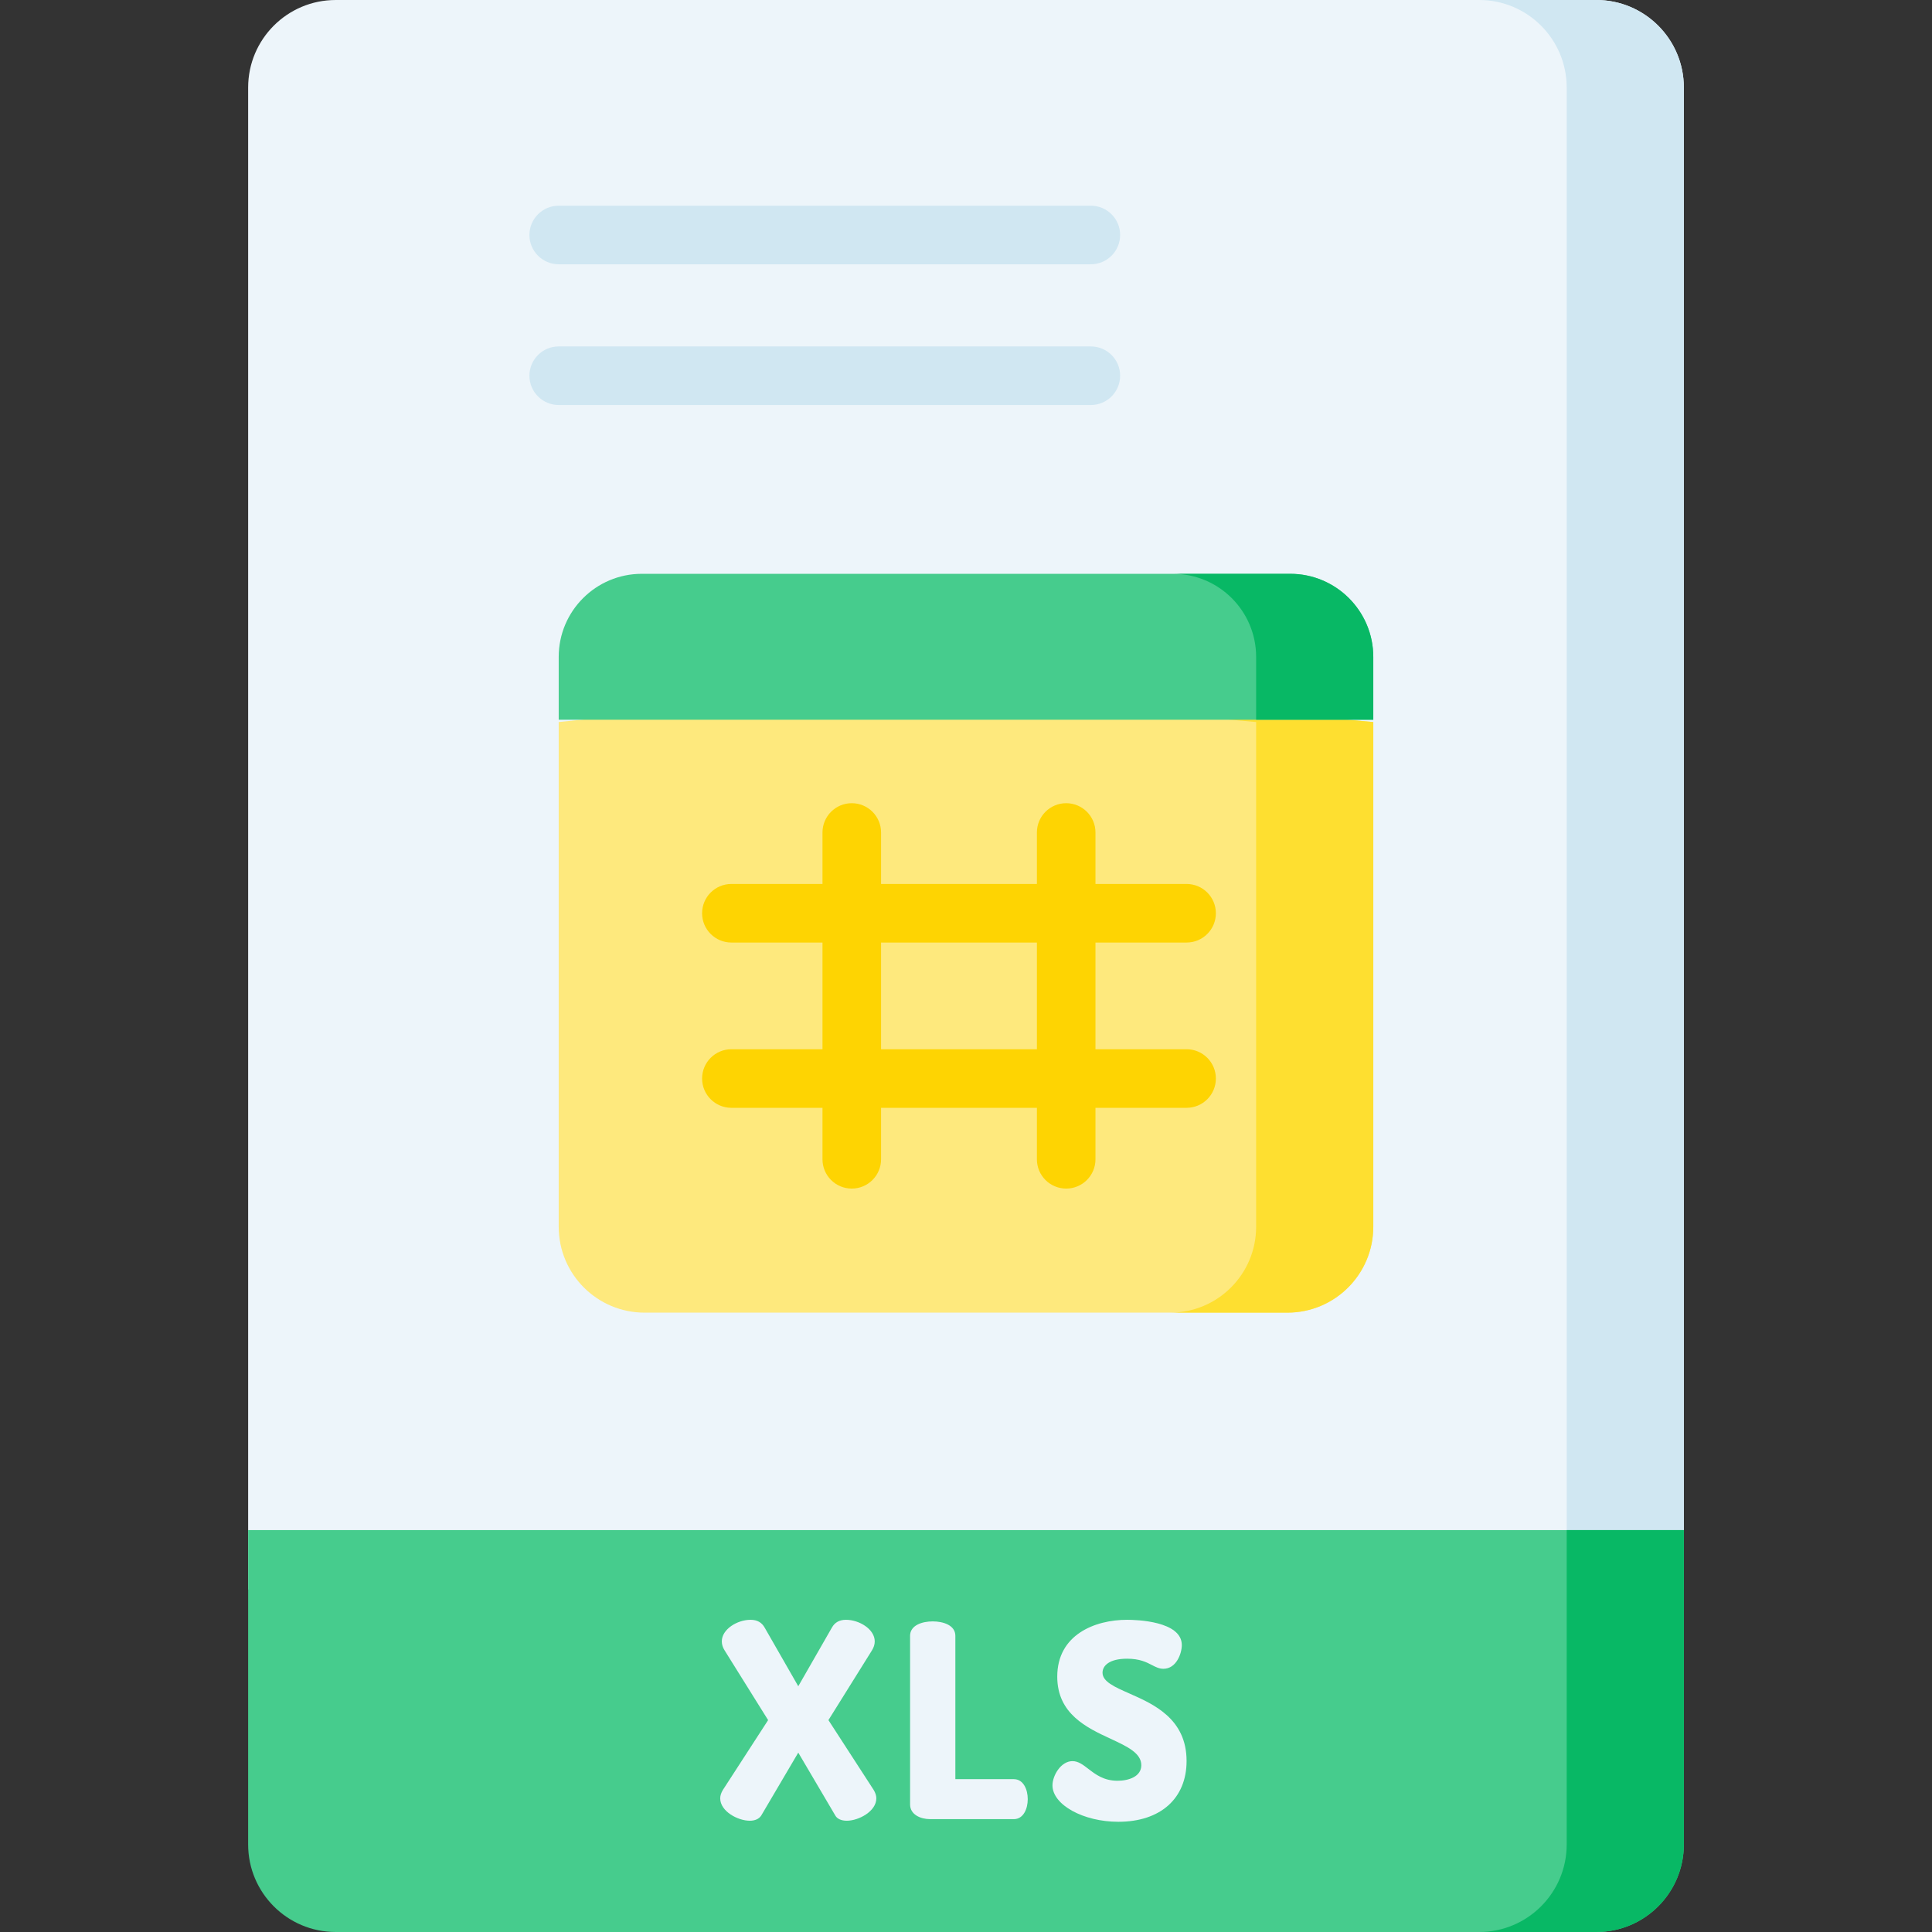 <svg id="Capa_1" enable-background="new 0 0 494.732 494.732" height="512" viewBox="0 0 494.732 494.732" width="512" xmlns="http://www.w3.org/2000/svg"><rect x="0" y="0" width="494.732" height="494.732" fill="#333333" stroke="none"/><g><path d="m431.188 407.028v-384.608c0-12.382-10.038-22.42-22.42-22.42h-322.804c-12.382 0-22.42 10.038-22.42 22.42v384.608z" fill="#edf5fa"/><path d="m401.188 22.42v384.608h30v-384.608c0-12.382-10.038-22.42-22.42-22.42h-30c12.382 0 22.42 10.038 22.42 22.42z" fill="#d0e7f2"/><path d="m63.544 391.815v80.497c0 12.382 10.038 22.42 22.42 22.42h322.804c12.382 0 22.42-10.038 22.42-22.42v-80.497z" fill="#46cc8d"/><path d="m401.188 391.815v80.497c0 12.382-10.038 22.42-22.42 22.42h30c12.382 0 22.42-10.038 22.42-22.42v-80.497z" fill="#08b865"/><path d="m329.67 336.132h-164.608c-12.146 0-21.992-9.846-21.992-21.992v-129.245l97.49-10 111.101 10v129.245c.001 12.146-9.845 21.992-21.991 21.992z" fill="#fee97d"/><path d="m240.561 174.895-14.021 1.438 95.122 8.562v129.245c0 12.146-9.846 21.992-21.992 21.992h30c12.146 0 21.992-9.846 21.992-21.992v-129.245z" fill="#fedf30"/><path d="m143.07 103.711h136.266c4.143 0 7.5-3.358 7.5-7.5s-3.357-7.5-7.5-7.5h-136.266c-4.142 0-7.5 3.358-7.5 7.5s3.358 7.5 7.5 7.5z" fill="#d0e7f2"/><path d="m143.07 67.674h136.266c4.143 0 7.5-3.358 7.5-7.5s-3.357-7.5-7.5-7.5h-136.266c-4.142 0-7.5 3.358-7.5 7.5s3.358 7.5 7.5 7.5z" fill="#d0e7f2"/><g fill="#edf5fa"><path d="m212.138 440.473 11.101-17.788c.51-.8.757-1.577.757-2.374 0-3.111-3.955-5.525-7.358-5.525-1.686 0-2.873.662-3.625 2.017l-8.598 14.997-8.594-14.99c-.756-1.361-1.942-2.023-3.628-2.023-3.403 0-7.358 2.413-7.358 5.525 0 .797.248 1.573.755 2.37l11.104 17.792-11.583 17.878c-.466.776-.683 1.462-.683 2.158 0 3.323 4.517 5.729 7.562 5.729 1.352 0 2.394-.468 2.943-1.333l9.483-16.108 9.475 16.093c.467.856 1.542 1.347 2.951 1.347 3.045 0 7.562-2.406 7.562-5.729 0-.697-.217-1.383-.691-2.173z"/><path d="m259.622 455.595h-14.982v-36.71c0-2.724-3.123-3.691-5.796-3.691s-5.796.967-5.796 3.691v43.186c0 2.583 2.653 3.759 5.118 3.759h21.457c2.443 0 3.556-2.653 3.556-5.117s-1.113-5.118-3.557-5.118z"/><path d="m289.189 433.646c-3.833-1.69-6.861-3.025-6.861-5.323 0-1.728 1.652-3.574 6.29-3.574 3.227 0 4.962.899 6.355 1.621.993.515 1.851.959 2.946.959 3.328 0 4.71-3.952 4.71-6.068 0-6.163-11.672-6.475-14.012-6.475-8.249 0-17.883 3.812-17.883 14.556 0 9.562 7.577 13.082 13.666 15.91 4.217 1.959 7.858 3.651 7.858 6.769 0 2.939-3.278 3.981-6.086 3.981-3.521 0-5.618-1.615-7.469-3.04-1.384-1.065-2.579-1.985-4.075-1.985-2.969 0-5.117 3.706-5.117 6.204 0 4.969 7.881 9.327 16.864 9.327 10.779 0 17.476-5.968 17.476-15.574.001-10.823-8.474-14.56-14.662-17.288z"/></g><path d="m351.662 184.302h-208.592v-16.075c0-11.758 9.532-21.29 21.29-21.29h166.012c11.758 0 21.29 9.532 21.29 21.29z" fill="#46cc8d"/><path d="m330.372 146.937h-30c11.758 0 21.29 9.532 21.29 21.29v16.075h30v-16.075c0-11.758-9.532-21.29-21.29-21.29z" fill="#08b865"/><g><g><g><path d="m303.852 241.358h-116.566c-4.142 0-7.5-3.358-7.5-7.5s3.358-7.5 7.5-7.5h116.566c4.143 0 7.5 3.358 7.5 7.5s-3.357 7.5-7.5 7.5z" fill="#fed402"/></g><g><path d="m303.852 283.682h-116.566c-4.142 0-7.5-3.358-7.5-7.5s3.358-7.5 7.5-7.5h116.566c4.143 0 7.5 3.358 7.5 7.5s-3.357 7.5-7.5 7.5z" fill="#fed402"/></g></g><g><g><path d="m218.116 304.364c-4.142 0-7.5-3.358-7.5-7.5v-83.688c0-4.142 3.358-7.5 7.5-7.5s7.5 3.358 7.5 7.5v83.688c0 4.143-3.358 7.5-7.5 7.5z" fill="#fed402"/></g><g><path d="m273.021 304.364c-4.143 0-7.5-3.358-7.5-7.5v-83.688c0-4.142 3.357-7.5 7.5-7.5s7.5 3.358 7.5 7.5v83.688c0 4.143-3.358 7.5-7.5 7.5z" fill="#fed402"/></g></g></g></g></svg>